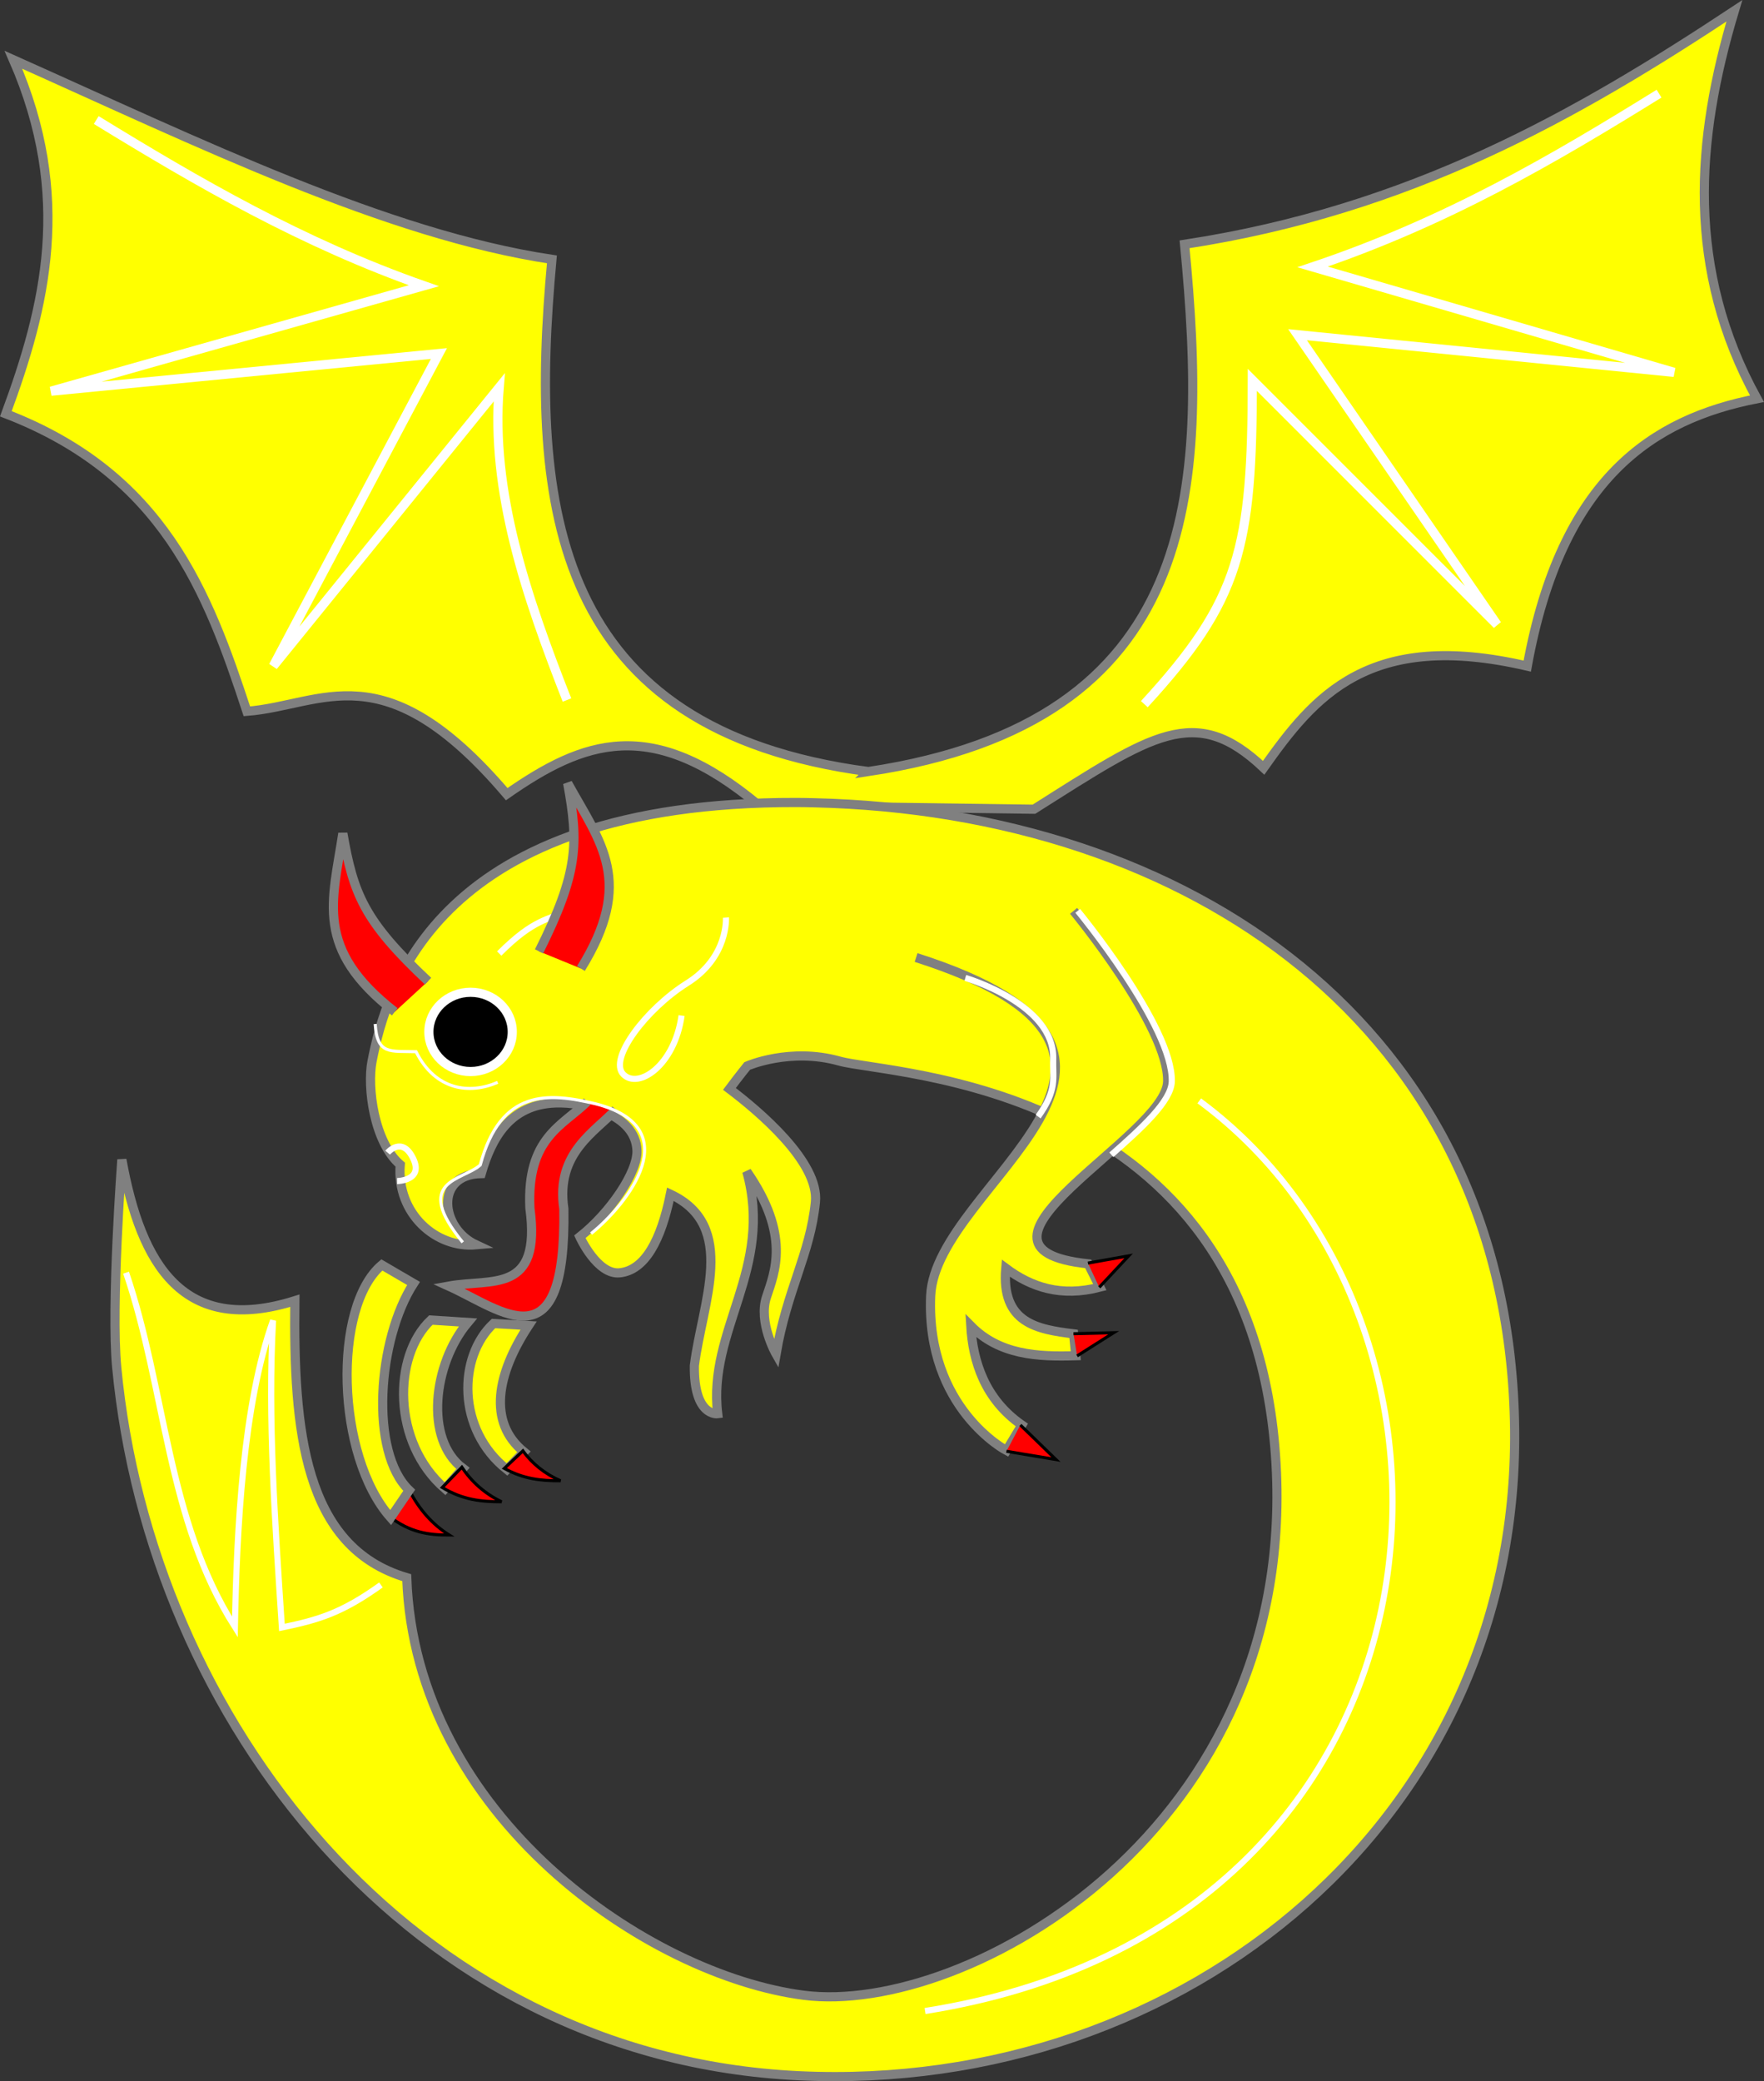 <?xml version="1.0" encoding="UTF-8" standalone="no"?>
<svg
   xmlns:dc="http://purl.org/dc/elements/1.1/"
   xmlns:cc="http://creativecommons.org/ns#"
   xmlns:rdf="http://www.w3.org/1999/02/22-rdf-syntax-ns#"
   xmlns:svg="http://www.w3.org/2000/svg"
   xmlns="http://www.w3.org/2000/svg"
   id="svg11463"
   height="680.75"
   width="577.052"
   version="1.0">
  <rect width="100%" height="100%" fill="#333333" stroke="none"/>
  <defs
     id="defs11466" />
  <g
     transform="translate(-139.204,-109.547)"
     style="display:inline"
     id="layer3">
    <path
       id="path2240"
       d="m 423.226,361.926 c 108.522,-16.361 111.329,-91.453 103.479,-172.465 74.112,-11.299 128.435,-42.388 179.857,-76.377 -12.717,42.295 -15.841,84.59 7.391,126.885 -33.89,6.646 -63.919,25.705 -75.145,87.464 -51.897,-12.066 -69.731,9.932 -86.233,33.261 -22.407,-21.192 -36.426,-10.931 -75.145,13.551 l -89.928,-1.232 c -35.286,-29.527 -57.455,-21.16 -82.537,-3.696 -40.294,-47.309 -60.093,-29.031 -85.001,-27.102 -12.858,-39.151 -27.354,-77.483 -78.841,-97.32 12.892,-34.978 21.964,-71.102 2.464,-115.798 60.478,27.036 121.98,57.146 176.161,65.29 -7.622,81.858 0.754,153.835 103.479,167.537 z"
       style="display:inline;fill:#ffff00;fill-opacity:1;fill-rule:evenodd;stroke:#808080;stroke-width:3;stroke-linecap:butt;stroke-linejoin:miter;stroke-miterlimit:4;stroke-dasharray:none;stroke-opacity:1" />
    <path
       id="path3221"
       d="m 399.853,372.038 c -117.682,-0.248 -134.301,60.966 -138.948,84.666 -1.647,8.403 0.627,26.424 9.22,33.804 -1.262,16.117 11.826,27.392 24.79,26.218 -11.647,-5.416 -13.632,-23.014 1.719,-23.312 3.323,-11.463 9.27,-22.554 24.25,-23.094 9.383,-0.338 26.187,3.547 26.698,15.51 0.305,7.137 -8.876,20.53 -18.698,28.271 0,0 5.699,12.556 13.062,11.781 8.275,-0.871 13.514,-10.693 16.562,-25.719 22.124,10.39 10.432,35.405 7.844,56.062 -0.234,16.837 7.625,15.75 7.625,15.75 -3.301,-27.501 18.359,-47.343 9.531,-79.219 14.414,20.806 9.12,32.924 6.438,41.031 -2.753,8.323 3.125,18.625 3.125,18.625 3.608,-21.03 11.111,-32.542 12.875,-49.625 1.357,-13.137 -18.721,-29.949 -28.125,-37.062 3.316,-4.437 5.812,-7.5 5.812,-7.5 0,0 13.989,-6.151 30.188,-1.594 16.602,4.671 133.929,6.391 142.625,128.875 8.696,122.484 -101.425,183.509 -154.281,176.688 -50.978,-6.58 -127.192,-58.632 -129.906,-136.594 -33.846,-9.99 -37.079,-48.561 -36.594,-90.594 -36.309,11.435 -50.315,-11.39 -56.594,-46.156 0,0 -3.596,47.899 -1.688,67.938 10.957,115.043 96.017,225.603 222.938,231.719 127.047,6.122 237.358,-85.005 234.312,-214.281 -3.046,-129.277 -106.524,-199.224 -229.094,-202.094 -1.915,-0.045 -3.82,-0.09 -5.688,-0.094 z"
       style="display:inline;fill:#ffff00;fill-opacity:1;fill-rule:evenodd;stroke:#808080;stroke-width:3;stroke-linecap:butt;stroke-linejoin:miter;stroke-miterlimit:4;stroke-dasharray:none;stroke-opacity:1" />
    <path
       id="path2236"
       d="m 312.11,543.136 c -10.307,15.659 -13.505,31.556 -1.518,41.327 l -5.566,5.735 c -16.434,-12.996 -16.029,-36.881 -4.386,-47.736 z"
       style="display:inline;fill:#ffff00;fill-opacity:1;fill-rule:evenodd;stroke:#808080;stroke-width:3;stroke-linecap:butt;stroke-linejoin:miter;stroke-miterlimit:4;stroke-dasharray:none;stroke-opacity:1" />
    <path
       id="path3238"
       d="m 302.506,421.446 c 11.51,-11.554 16.044,-10.902 22.901,-14.313"
       style="display:inline;fill:none;fill-rule:evenodd;stroke:#ffffff;stroke-width:2;stroke-linecap:butt;stroke-linejoin:miter;stroke-miterlimit:4;stroke-dasharray:none;stroke-opacity:1" />
    <path
       id="path3217"
       d="m 170.688,148.808 c 33.343,20.45 67.36,40.225 107.175,54.203 l -121.957,34.493 126.885,-12.319 -54.203,102.247 73.914,-91.16 c -2.803,34.082 8.79,68.165 22.174,102.247"
       style="display:inline;fill:none;fill-rule:evenodd;stroke:#ffffff;stroke-width:3;stroke-linecap:butt;stroke-linejoin:miter;stroke-miterlimit:4;stroke-dasharray:none;stroke-opacity:1" />
    <path
       id="path3219"
       d="m 681.923,140.185 c -34.263,21.232 -69.377,41.898 -113.334,56.667 l 118.262,34.493 -123.189,-12.319 65.29,94.856 -80.073,-80.073 c -0.045,54.948 -3.991,71.976 -35.338,106.067"
       style="display:inline;fill:none;fill-rule:evenodd;stroke:#ffffff;stroke-width:3;stroke-linecap:butt;stroke-linejoin:miter;stroke-miterlimit:4;stroke-dasharray:none;stroke-opacity:1" />
    <path
       id="path3229"
       d="m 531.513,469.633 c 101.021,74.509 87.849,269.611 -89.695,297.71"
       style="display:inline;fill:none;fill-rule:evenodd;stroke:#ffffff;stroke-width:2;stroke-linecap:butt;stroke-linejoin:miter;stroke-miterlimit:4;stroke-dasharray:none;stroke-opacity:1" />
    <path
       id="path3231"
       d="m 438.88,422.754 c 98.872,31.547 6.289,73.847 4.771,110.687 -1.517,36.813 24.809,50.573 24.809,50.573 l 5.01,-8.349 c -12.114,-8.434 -16.029,-20.829 -16.698,-32.443 9.37,9.518 21.88,10.184 34.351,9.781 l -0.716,-7.156 c -11.895,-1.46 -23.744,-3.498 -22.185,-21.469 8.33,6.198 18.006,9.512 30.773,6.202 l -3.817,-7.634 c -49.17,-5.168 25.533,-41.683 26.002,-59.637 0.469,-17.947 -30.773,-55.821 -30.773,-55.821"
       style="display:inline;fill:#ffff00;fill-opacity:1;fill-rule:evenodd;stroke:#808080;stroke-width:3;stroke-linecap:butt;stroke-linejoin:miter;stroke-opacity:1" />
    <path
       style="display:inline;fill:none;fill-opacity:1;fill-rule:evenodd;stroke:#ffffff;stroke-width:2;stroke-linecap:butt;stroke-linejoin:miter;stroke-miterlimit:4;stroke-dasharray:none;stroke-opacity:1"
       d="m 502.762,487.27 c 10.038,-8.839 19.6,-17.575 19.767,-23.963 0.469,-17.947 -30.773,-55.821 -30.773,-55.821"
       id="path3239" />
    <path
       id="path3245"
       d="m 263.822,627.982 c -12.793,9.183 -20.445,11.429 -32.398,13.905 -2.237,-33.886 -4.674,-68.534 -2.901,-100.394 -9.824,27.416 -11.87,68.158 -12.48,100.228 -22.31,-35.103 -22.587,-77.727 -35.599,-115.886"
       style="display:inline;fill:none;fill-rule:evenodd;stroke:#ffffff;stroke-width:2;stroke-linecap:butt;stroke-linejoin:miter;stroke-miterlimit:4;stroke-dasharray:none;stroke-opacity:1" />
    <path
       id="path3247"
       d="m 478.81,474.787 c 6.327,-8.839 4.756,-12.515 4.923,-18.902 0.469,-17.947 -28.749,-26.47 -28.749,-26.47"
       style="display:inline;fill:none;fill-opacity:1;fill-rule:evenodd;stroke:#ffffff;stroke-width:2;stroke-linecap:butt;stroke-linejoin:miter;stroke-miterlimit:4;stroke-dasharray:none;stroke-opacity:1" />
    <path
       style="display:inline;fill:#ffff00;fill-opacity:1;fill-rule:evenodd;stroke:#808080;stroke-width:3;stroke-linecap:butt;stroke-linejoin:miter;stroke-miterlimit:4;stroke-dasharray:none;stroke-opacity:1"
       d="m 292.248,542.112 c -11.384,13.537 -14.254,38.313 -1.602,47.747 l -5.875,6.626 c -17.346,-15.015 -17.09,-43.421 -4.629,-55.152 z"
       id="path3214" />
    <g
       id="armed">
      <path
         style="display:inline;fill:#ff0000;fill-opacity:1;fill-rule:evenodd;stroke:#808080;stroke-width:3;stroke-linecap:butt;stroke-linejoin:miter;stroke-miterlimit:4;stroke-dasharray:none;stroke-opacity:1"
         d="m 268.344,440.505 c -26.434,-20.592 -20.373,-36.079 -16.986,-58.362 3.444,19.744 6.824,28.6 27.875,48.345"
         id="path3223" />
      <path
         style="display:inline;fill:#ff0000;fill-opacity:1;fill-rule:evenodd;stroke:#000000;stroke-width:1;stroke-linecap:butt;stroke-linejoin:miter;stroke-miterlimit:4;stroke-dasharray:none;stroke-opacity:1"
         d="m 310.255,584.125 c 3.025,4.136 7.044,7.443 12.314,9.783 -6.297,0.019 -12.089,-0.547 -18.386,-4.048 z"
         id="path2238" />
      <path
         style="display:inline;fill:#ff0000;fill-opacity:1;fill-rule:evenodd;stroke:#808080;stroke-width:3;stroke-linecap:butt;stroke-linejoin:miter;stroke-miterlimit:4;stroke-dasharray:none;stroke-opacity:1"
         d="m 340.635,472.484 c -6.404,7.085 -19.76,14.048 -16.978,32.482 0.771,51.676 -20.048,33.236 -37.674,25.261 14.067,-2.558 30.368,2.763 26.568,-25.479 -1.097,-23.134 10.707,-26.958 18.728,-34.843"
         id="path3227" />
      <path
         id="path3225"
         d="m 329.237,426.349 c 17.638,-28.49 6.577,-40.909 -4.337,-60.629 3.627,19.712 3.533,29.19 -9.352,55.016"
         style="display:inline;fill:#ff0000;fill-opacity:1;fill-rule:evenodd;stroke:#808080;stroke-width:3;stroke-linecap:butt;stroke-linejoin:miter;stroke-miterlimit:4;stroke-dasharray:none;stroke-opacity:1" />
      <path
         style="display:inline;fill:#ff0000;fill-opacity:1;fill-rule:evenodd;stroke:#000000;stroke-width:1px;stroke-linecap:butt;stroke-linejoin:miter;stroke-opacity:1"
         d="m 468.441,584.266 16.193,2.699 -11.639,-11.302"
         id="path3233" />
      <path
         style="display:inline;fill:#ff0000;fill-opacity:1;fill-rule:evenodd;stroke:#000000;stroke-width:1px;stroke-linecap:butt;stroke-linejoin:miter;stroke-opacity:1"
         d="m 491.55,553.06 11.976,-7.591 -13.157,0.337"
         id="path3235" />
      <path
         style="display:inline;fill:#ff0000;fill-opacity:1;fill-rule:evenodd;stroke:#000000;stroke-width:1px;stroke-linecap:butt;stroke-linejoin:miter;stroke-opacity:1"
         d="m 498.803,530.625 9.615,-10.289 -13.326,2.362"
         id="path3237" />
      <path
         id="path3216"
         d="m 290.29,589.469 c 3.192,4.779 7.434,8.6 12.996,11.303 -6.647,0.021 -12.759,-0.632 -19.406,-4.677 z"
         style="display:inline;fill:#ff0000;fill-opacity:1;fill-rule:evenodd;stroke:#000000;stroke-width:1;stroke-linecap:butt;stroke-linejoin:miter;stroke-miterlimit:4;stroke-dasharray:none;stroke-opacity:1" />
      <path
         style="display:inline;fill:#ff0000;fill-opacity:1;fill-rule:evenodd;stroke:#000000;stroke-width:1;stroke-linecap:butt;stroke-linejoin:miter;stroke-miterlimit:4;stroke-dasharray:none;stroke-opacity:1"
         d="m 273.046,596.936 c 3.223,6.223 7.507,11.199 13.123,14.72 -6.711,0.028 -12.883,-0.823 -19.595,-6.091 z"
         id="path3220" />
    </g>
    <path
       id="path3218"
       d="m 274.483,529.359 c -11.772,18.238 -14.502,55.184 -1.418,67.666 l -6.075,8.927 c -17.937,-20.229 -18.971,-69.097 -2.878,-82.652 z"
       style="display:inline;fill:#ffff00;fill-opacity:1;fill-rule:evenodd;stroke:#808080;stroke-width:3;stroke-linecap:butt;stroke-linejoin:miter;stroke-miterlimit:4;stroke-dasharray:none;stroke-opacity:1" />
    <path
       id="path3232"
       d="m 362.172,441.731 c -2.3,16.31 -14.111,24.249 -19.061,19.23 -4.948,-5.018 7.464,-21.414 20.916,-29.856 13.529,-8.49 12.651,-21.422 12.651,-21.422"
       style="display:inline;fill:none;fill-rule:evenodd;stroke:#ffffff;stroke-width:2;stroke-linecap:butt;stroke-linejoin:miter;stroke-miterlimit:4;stroke-dasharray:none;stroke-opacity:1" />
    <path
       id="path3234"
       d="m 306.783,447.08 c 0,7.157 -6.111,12.965 -13.64,12.965 -7.529,0 -13.64,-5.808 -13.64,-12.965 0,-7.157 6.111,-12.965 13.64,-12.965 7.529,0 13.64,5.808 13.64,12.965 z"
       style="display:inline;fill:#000000;fill-opacity:1;fill-rule:evenodd;stroke:#ffffff;stroke-width:3;stroke-linecap:butt;stroke-linejoin:miter;stroke-miterlimit:4;stroke-dasharray:none;stroke-dashoffset:0;stroke-opacity:1" />
    <path
       id="path3240"
       d="m 266.007,486.57 c 0,0 4.701,-5.584 8.349,1.908 3.554,7.3 -5.248,7.395 -5.248,7.395"
       style="display:inline;fill:none;fill-rule:evenodd;stroke:#ffffff;stroke-width:2;stroke-linecap:butt;stroke-linejoin:miter;stroke-miterlimit:4;stroke-dasharray:none;stroke-opacity:1" />
    <path
       id="path3242"
       d="m 261.941,444.493 c 0.628,10.246 4.987,8.782 13.359,9.065 6.361,12.665 17.494,14.015 26.718,10.019"
       style="display:inline;fill:none;fill-rule:evenodd;stroke:#ffffff;stroke-width:1px;stroke-linecap:butt;stroke-linejoin:miter;stroke-opacity:1" />
    <path
       id="path3244"
       d="m 290.578,515.912 c -16.675,-20.336 0.053,-20.178 5.725,-25.286 6.724,-25.027 22.235,-23.701 37.691,-20.038 30.366,7.793 10.582,32.761 -1.431,42.462"
       style="display:inline;fill:none;fill-rule:evenodd;stroke:#ffffff;stroke-width:1px;stroke-linecap:butt;stroke-linejoin:miter;stroke-opacity:1" />
  </g>
</svg>
